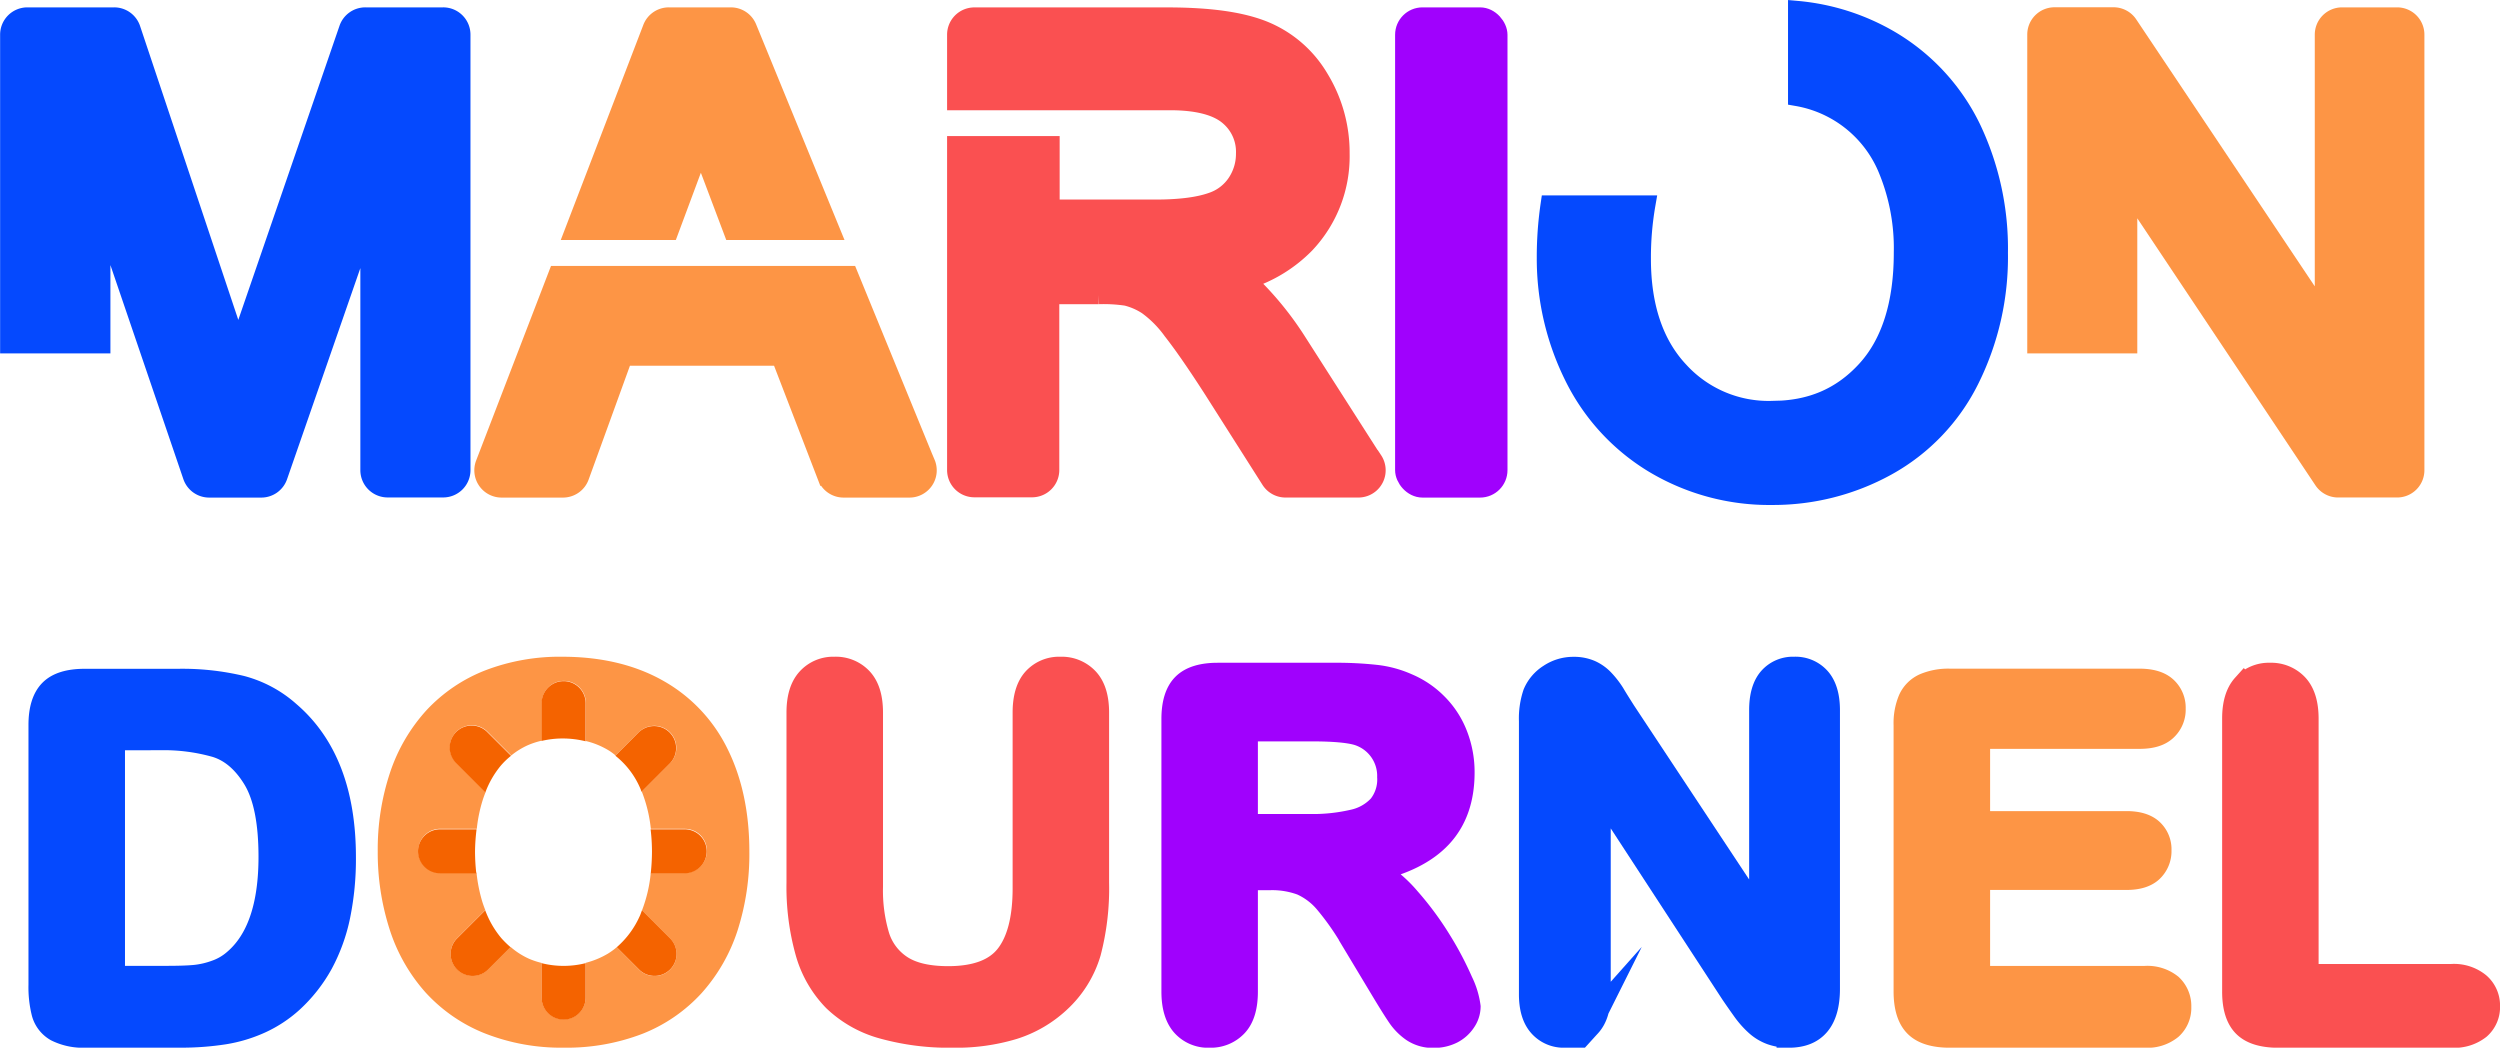 <svg id="Calque_1" data-name="Calque 1" xmlns="http://www.w3.org/2000/svg" viewBox="0 0 551.44 231.09"><defs><style>.cls-1,.cls-7{fill:#0549fe;stroke:#0549fe;}.cls-1,.cls-2,.cls-3,.cls-4,.cls-5,.cls-6,.cls-7,.cls-8{stroke-miterlimit:10;}.cls-1,.cls-2,.cls-3,.cls-4{stroke-width:5.46px;}.cls-2,.cls-8{fill:#fa5051;stroke:#fa5051;}.cls-3,.cls-5{fill:#a001fd;stroke:#a001fd;}.cls-10,.cls-4,.cls-6{fill:#fd9545;}.cls-4,.cls-6{stroke:#fd9545;}.cls-5,.cls-6,.cls-7,.cls-8{stroke-width:4.03px;}.cls-9{fill:none;}.cls-11{fill:#f46300;}</style></defs><path class="cls-1" d="M190.79,208.32h20.62a55.86,55.86,0,0,1,13.8,1.49,25.32,25.32,0,0,1,10.44,5.6q12.21,10.44,12.21,31.76A62.2,62.2,0,0,1,246.63,260a38.21,38.21,0,0,1-3.78,10.47,32.67,32.67,0,0,1-6.56,8.34,26.79,26.79,0,0,1-6.87,4.52,31,31,0,0,1-8,2.4,61.18,61.18,0,0,1-9.67.7H191.11a12.9,12.9,0,0,1-6.5-1.31,6.05,6.05,0,0,1-2.85-3.68,23.07,23.07,0,0,1-.67-6.15V218c0-3.41.77-5.88,2.29-7.41S187.38,208.32,190.79,208.32Zm6.13,12.52v53h12q3.93,0,6.18-.21a19.15,19.15,0,0,0,4.63-1.07,12.64,12.64,0,0,0,4.16-2.4q7.94-6.71,7.94-23.12,0-11.56-3.49-17.32c-2.33-3.83-5.2-6.28-8.61-7.32a42.35,42.35,0,0,0-12.36-1.58Z" transform="translate(-172.08 -58.07)"/><path class="cls-2" d="M348.29,252.81V215.25q0-4.8,2.16-7.19a7.27,7.27,0,0,1,5.68-2.4,7.45,7.45,0,0,1,5.83,2.4q2.16,2.38,2.16,7.19v38.42a35.26,35.26,0,0,0,1.46,11,12.66,12.66,0,0,0,5.2,6.82q3.74,2.42,10.44,2.42,9.27,0,13.11-4.93T398.17,254V215.25q0-4.84,2.13-7.22a7.29,7.29,0,0,1,5.7-2.37,7.53,7.53,0,0,1,5.78,2.37q2.21,2.37,2.21,7.22v37.56a55.68,55.68,0,0,1-1.78,15.3,23.65,23.65,0,0,1-6.74,10.76,26.15,26.15,0,0,1-9.91,5.75,43.32,43.32,0,0,1-13.22,1.82,54.3,54.3,0,0,1-15.5-1.95,24.84,24.84,0,0,1-10.61-6,24.37,24.37,0,0,1-6-10.44A53.13,53.13,0,0,1,348.29,252.81Z" transform="translate(-172.08 -58.07)"/><path class="cls-3" d="M452.36,251.69h-5.55v25.1c0,3.3-.72,5.74-2.18,7.3a7.46,7.46,0,0,1-5.7,2.35,7.24,7.24,0,0,1-5.86-2.46q-2.08-2.44-2.08-7.19v-60.1q0-5.12,2.29-7.41t7.41-2.29h25.73a78.65,78.65,0,0,1,9.11.45,23.15,23.15,0,0,1,6.82,1.84,19.74,19.74,0,0,1,6.5,4.42,19.19,19.19,0,0,1,4.29,6.69,22.22,22.22,0,0,1,1.47,8.07q0,8.74-4.93,14t-14.95,7.41a28.78,28.78,0,0,1,8,6.61,67.18,67.18,0,0,1,6.85,9.29,70.66,70.66,0,0,1,4.69,8.9,17.51,17.51,0,0,1,1.67,5.46,5.56,5.56,0,0,1-1,3.07,7,7,0,0,1-2.69,2.4,8.56,8.56,0,0,1-3.94.88,7.66,7.66,0,0,1-4.48-1.26,11.92,11.92,0,0,1-3.12-3.17q-1.3-1.92-3.54-5.65l-6.34-10.55a58.58,58.58,0,0,0-6.1-8.84,15.17,15.17,0,0,0-5.46-4.16A18.93,18.93,0,0,0,452.36,251.69Zm9.05-32.82h-14.6v21.48H461a39.52,39.52,0,0,0,9.59-1,11.29,11.29,0,0,0,5.94-3.36,9.62,9.62,0,0,0,2.05-6.52,9.88,9.88,0,0,0-6.23-9.44Q469.57,218.87,461.41,218.87Z" transform="translate(-172.08 -58.07)"/><path class="cls-1" d="M530.2,215.14l30.43,46V214.72q0-4.53,1.94-6.8a6.57,6.57,0,0,1,5.25-2.26,6.76,6.76,0,0,1,5.38,2.26c1.32,1.51,2,3.78,2,6.8v61.43q0,10.29-8.52,10.29a11.29,11.29,0,0,1-3.84-.62,9.75,9.75,0,0,1-3.2-1.94,19.62,19.62,0,0,1-2.77-3.12q-1.27-1.78-2.55-3.65l-29.68-45.5v45.77c0,3-.7,5.24-2.08,6.76a6.87,6.87,0,0,1-5.33,2.3,6.8,6.8,0,0,1-5.38-2.32c-1.35-1.55-2-3.79-2-6.74V217.11a17,17,0,0,1,.86-6,8.53,8.53,0,0,1,3.35-3.91,9.1,9.1,0,0,1,5.07-1.52,8.81,8.81,0,0,1,3.65.69,8.6,8.6,0,0,1,2.66,1.87,18.92,18.92,0,0,1,2.34,3C528.52,212.5,529.35,213.79,530.2,215.14Z" transform="translate(-172.08 -58.07)"/><path class="cls-4" d="M644,220.52H608.32v19.19h32.82c2.41,0,4.22.54,5.41,1.62a5.51,5.51,0,0,1,1.78,4.29,5.73,5.73,0,0,1-1.76,4.34q-1.76,1.68-5.43,1.68H608.32v22.22h36.87a8.1,8.1,0,0,1,5.62,1.73,6,6,0,0,1,1.89,4.61,5.81,5.81,0,0,1-1.89,4.5,8,8,0,0,1-5.62,1.74h-43q-5.18,0-7.44-2.3c-1.5-1.52-2.26-4-2.26-7.4V218a13.27,13.27,0,0,1,1-5.57,6.3,6.3,0,0,1,3.17-3.14,13.3,13.3,0,0,1,5.52-1H644c2.52,0,4.4.56,5.62,1.68a5.66,5.66,0,0,1,1.84,4.4,5.74,5.74,0,0,1-1.84,4.45C648.36,220,646.48,220.52,644,220.52Z" transform="translate(-172.08 -58.07)"/><path class="cls-2" d="M680.78,216.58v56.85h32.08a8.45,8.45,0,0,1,5.88,1.87A6.07,6.07,0,0,1,720.8,280a5.92,5.92,0,0,1-2,4.66,8.68,8.68,0,0,1-5.91,1.79H674.65q-5.16,0-7.43-2.3t-2.26-7.4V216.58c0-3.2.71-5.59,2.15-7.19a7.27,7.27,0,0,1,5.68-2.4,7.55,7.55,0,0,1,5.78,2.37Q680.77,211.73,680.78,216.58Z" transform="translate(-172.08 -58.07)"/><rect class="cls-5" x="309.74" y="3.64" width="20.76" height="104.1" rx="4.03"/><path class="cls-6" d="M700.87,61.71H688.68a4,4,0,0,0-4,4v62.16l-43.07-64.4a4,4,0,0,0-3.35-1.78h-13a4,4,0,0,0-4,4V134h20.24V99.57L684.48,164a4,4,0,0,0,3.35,1.79h13a4,4,0,0,0,4-4v-96A4,4,0,0,0,700.87,61.71Z" transform="translate(-172.08 -58.07)"/><path class="cls-7" d="M607,86.33a45.75,45.75,0,0,0-17.84-19.41,49.35,49.35,0,0,0-20.67-6.64V79.46A26.37,26.37,0,0,1,588.21,95a45.51,45.51,0,0,1,3.61,18.81c0,11.26-2.76,20-8.21,25.91h0c-5.43,5.91-12.19,8.79-20.66,8.79a26.6,26.6,0,0,1-20.48-8.72c-5.47-5.86-8.25-14.14-8.25-24.6a68.31,68.31,0,0,1,1-12H513.91a79.58,79.58,0,0,0-.84,11.81,58.42,58.42,0,0,0,5.9,25.74,46.42,46.42,0,0,0,17.7,19.56A49.59,49.59,0,0,0,563,167.44,52,52,0,0,0,588.28,161a44.33,44.33,0,0,0,18.35-19.16,60.74,60.74,0,0,0,6.34-28A61.81,61.81,0,0,0,607,86.33Z" transform="translate(-172.08 -58.07)"/><path class="cls-8" d="M475,159.61l-16.73-26.16a70.38,70.38,0,0,0-11.23-13.58l0,0a31.15,31.15,0,0,0,13-7.92,28.15,28.15,0,0,0,7.72-20,31.41,31.41,0,0,0-4.59-16.58,25.32,25.32,0,0,0-12.66-10.79c-5-1.93-11.84-2.86-21-2.86H387a4,4,0,0,0-4,4V80.37h47.13c6.07,0,10.43,1.14,13,3.38a10.23,10.23,0,0,1,3.59,8.19,11.5,11.5,0,0,1-1.91,6.43,10.5,10.5,0,0,1-5.47,4.17c-2.82,1-6.94,1.56-12.24,1.56h-23.3v-14H383v71.65a4,4,0,0,0,4,4h12.72a4,4,0,0,0,4-4V123.15h10.72a34.36,34.36,0,0,1,6.11.35,14.88,14.88,0,0,1,4.58,2,24.5,24.5,0,0,1,5.47,5.52c2.32,2.95,5.33,7.3,8.94,12.91l12.71,20a4,4,0,0,0,3.4,1.87h16a4,4,0,0,0,3.4-6.2Z" transform="translate(-172.08 -58.07)"/><path class="cls-7" d="M269.78,61.71h-17.1a4,4,0,0,0-3.81,2.71l-23,66.84c-.44,1.28-.86,2.51-1.25,3.68-.26-.8-.54-1.62-.82-2.48l-22.73-68a4,4,0,0,0-3.82-2.75H178.12a4,4,0,0,0-4,4V134h20.3V104.38l20,58.69a4,4,0,0,0,3.81,2.74h11.46a4,4,0,0,0,3.81-2.71l20.08-57.84v56.52a4,4,0,0,0,4,4h12.26a4,4,0,0,0,4-4v-96A4,4,0,0,0,269.78,61.71Z" transform="translate(-172.08 -58.07)"/><path class="cls-6" d="M319.75,109l5-13.43q1-2.68,1.86-5.42c.79,2.22,1.66,4.56,2.59,7L333.67,109h21.69L337,64.21a4,4,0,0,0-3.73-2.5H319.62a4,4,0,0,0-3.76,2.58L298.7,109Z" transform="translate(-172.08 -58.07)"/><path class="cls-6" d="M376.35,160.25l-17-41.5H295l-16,41.59a4,4,0,0,0,3.75,5.47h13.5a4,4,0,0,0,3.78-2.66l9.59-26.43h34.58l10.21,26.51a4,4,0,0,0,3.75,2.58h14.48a4,4,0,0,0,3.73-5.56Z" transform="translate(-172.08 -58.07)"/><path class="cls-9" d="M313.78,241h1.81a31,31,0,0,0-2-8.23l-.39.39-6.86-6.86,1.48-1.48a14.57,14.57,0,0,0-1.34-1,17.59,17.59,0,0,0-5.23-2.19v.92h-9.7v-1a17.63,17.63,0,0,0-3.08,1,16.29,16.29,0,0,0-3.67,2.27l1.46,1.47-6.86,6.86-.26-.26c-.24.61-.47,1.23-.68,1.9a32.24,32.24,0,0,0-1.26,6.2h1.28v9.7h-1.3a34.48,34.48,0,0,0,1.28,6.41c.2.63.42,1.23.65,1.82l.39-.39,6.86,6.85L284.69,267a16.71,16.71,0,0,0,4.05,2.6,17.14,17.14,0,0,0,2.81.93v-1.75h9.7v1.73a18.53,18.53,0,0,0,4.86-2,15.49,15.49,0,0,0,2-1.45l-1.69-1.69,6.86-6.85.4.39a31.16,31.16,0,0,0,1.93-8.23h-1.84Z" transform="translate(-172.08 -58.07)"/><path class="cls-10" d="M332.62,223.39a34.72,34.72,0,0,0-14.29-15.18c-6.19-3.5-13.66-5.28-22.2-5.28a45.9,45.9,0,0,0-17,3,35.24,35.24,0,0,0-12.93,8.75,38.35,38.35,0,0,0-8.07,13.76,53.49,53.49,0,0,0-2.73,17.4A55.31,55.31,0,0,0,258,263a38.53,38.53,0,0,0,7.9,13.93A35.4,35.4,0,0,0,279,286a45.89,45.89,0,0,0,17.44,3.16,46.43,46.43,0,0,0,17.38-3.07,35.11,35.11,0,0,0,13.05-9,38.47,38.47,0,0,0,7.91-13.81,55.13,55.13,0,0,0,2.59-17.32C337.38,237.39,335.78,229.8,332.62,223.39Zm-9.51,27.26h-7.49a31.16,31.16,0,0,1-1.93,8.23l6.2,6.2a4.85,4.85,0,0,1-6.86,6.86L308.12,267a15.49,15.49,0,0,1-2,1.45,18.53,18.53,0,0,1-4.86,2v7.6a4.85,4.85,0,0,1-9.7,0v-7.58a17.14,17.14,0,0,1-2.81-.93,16.71,16.71,0,0,1-4.05-2.6l-4.93,4.93a4.85,4.85,0,0,1-6.86-6.86l6.21-6.2c-.23-.59-.45-1.19-.65-1.82a34.48,34.48,0,0,1-1.28-6.41h-8a4.85,4.85,0,0,1,0-9.7h8.06a32.24,32.24,0,0,1,1.26-6.2c.21-.67.44-1.29.68-1.9l-6.33-6.34a4.85,4.85,0,1,1,6.85-6.86l5.14,5.13a16.29,16.29,0,0,1,3.67-2.27,17.63,17.63,0,0,1,3.08-1v-8.33a4.85,4.85,0,0,1,9.7,0v8.41a17.59,17.59,0,0,1,5.23,2.19,14.57,14.57,0,0,1,1.34,1l5.11-5.12a4.85,4.85,0,1,1,6.86,6.86l-6.2,6.21a31,31,0,0,1,2,8.23h7.52a4.85,4.85,0,0,1,0,9.7Z" transform="translate(-172.08 -58.07)"/><path class="cls-11" d="M301.25,221.58v-8.41a4.85,4.85,0,0,0-9.7,0v8.33a20.08,20.08,0,0,1,4.58-.54A21.06,21.06,0,0,1,301.25,221.58Z" transform="translate(-172.08 -58.07)"/><path class="cls-11" d="M291.55,270.54v7.58a4.85,4.85,0,0,0,9.7,0v-7.6a19.9,19.9,0,0,1-9.7,0Z" transform="translate(-172.08 -58.07)"/><path class="cls-11" d="M277.2,241h-8.06a4.85,4.85,0,0,0,0,9.7h8a43.86,43.86,0,0,1-.28-4.82A42.35,42.35,0,0,1,277.2,241Z" transform="translate(-172.08 -58.07)"/><path class="cls-11" d="M323.11,241h-7.52a42.21,42.21,0,0,1,.3,4.88,46.21,46.21,0,0,1-.27,4.82h7.49a4.85,4.85,0,0,0,0-9.7Z" transform="translate(-172.08 -58.07)"/><path class="cls-11" d="M284.8,224.78l-5.14-5.13a4.85,4.85,0,1,0-6.85,6.86l6.33,6.34a20.57,20.57,0,0,1,3.38-5.87A16.33,16.33,0,0,1,284.8,224.78Z" transform="translate(-172.08 -58.07)"/><path class="cls-11" d="M313.35,232.07c.09.2.15.44.24.65l6.2-6.21a4.85,4.85,0,1,0-6.86-6.86l-5.11,5.12A18.34,18.34,0,0,1,313.35,232.07Z" transform="translate(-172.08 -58.07)"/><path class="cls-11" d="M282.66,265a20.86,20.86,0,0,1-3.55-6.14l-6.21,6.2a4.85,4.85,0,0,0,6.86,6.86l4.93-4.93A21.12,21.12,0,0,1,282.66,265Z" transform="translate(-172.08 -58.07)"/><path class="cls-11" d="M308.12,267l4.91,4.91a4.85,4.85,0,0,0,6.86-6.86l-6.2-6.2c-.19.46-.34,1-.55,1.4A19.65,19.65,0,0,1,308.12,267Z" transform="translate(-172.08 -58.07)"/></svg>